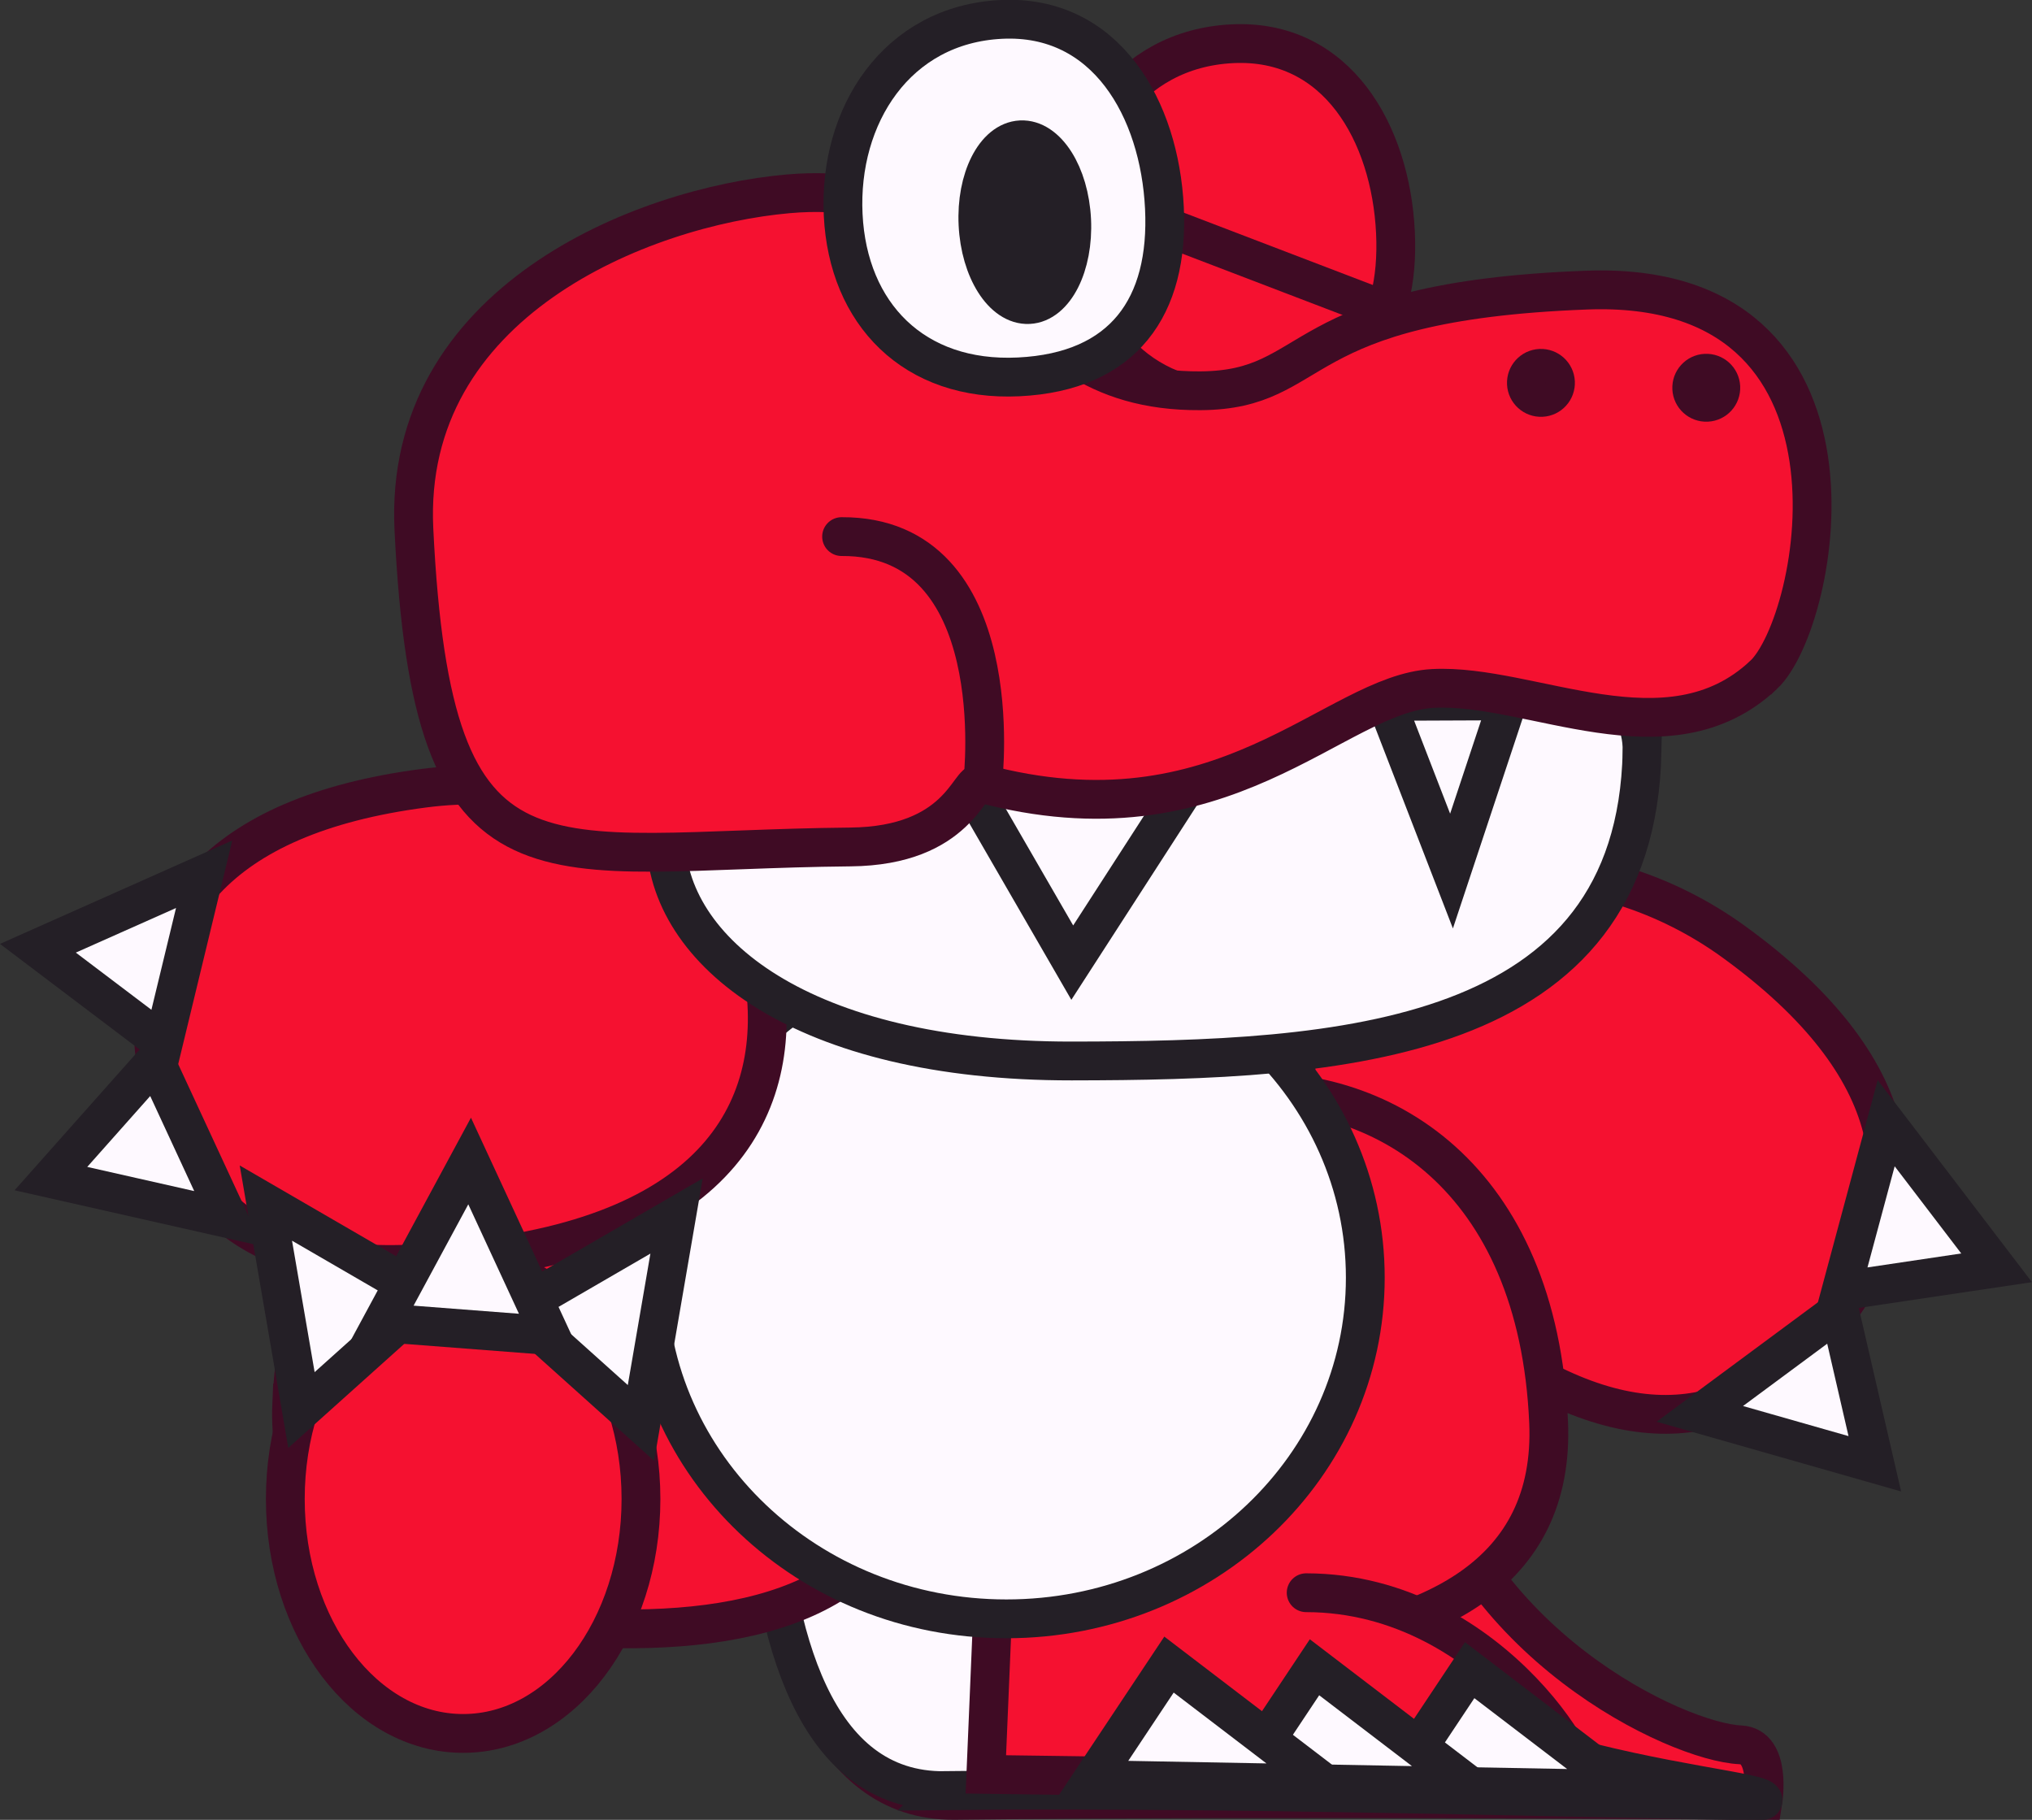 <svg version="1.1" xmlns="http://www.w3.org/2000/svg" xmlns:xlink="http://www.w3.org/1999/xlink" width="52.368" height="46.897" viewBox="0,0,52.368,46.897"><rect x="0" y="0" width="52.368" height="46.897" fill="#333333" stroke="none"/><g transform="translate(-214.439,-155.348)"><g data-paper-data="{&quot;isPaintingLayer&quot;:true}" fill-rule="nonzero" stroke-width="1" stroke-linejoin="miter" stroke-miterlimit="10" stroke-dasharray="" stroke-dashoffset="0" style="mix-blend-mode: normal"><path d="M239.042,201.742c-6.74,0.078 -4.5,-16.417 -4.5,-16.417l11.917,0.583c0,0 3.526,1.915 4.578,6.493c1.216,5.295 6.605,7.834 8.256,7.911c0.802,0.037 0.583,1.43 0.583,1.43c0,0 -12.703,-0.095 -20.833,0z" fill="#f51130" stroke="#3f0b24" stroke-linecap="butt"/><path d="M238.792,201.492c-6.74,0.078 -4.25,-16.167 -4.25,-16.167l11.917,0.583c0,0 0.443,5.082 1.494,9.66c1.216,5.295 11.933,5.757 11.922,6.174c-0.002,0.074 -12.953,-0.345 -21.083,-0.25z" fill="#fef9ff" stroke="#241f26" stroke-linecap="butt"/><g data-paper-data="{&quot;index&quot;:null}" stroke-linecap="butt"><path d="M248.893,180.008c1.944,-2.852 6.707,-2.952 10.243,-0.38c4.414,3.21 4.784,6.446 2.84,9.298c-1.944,2.852 -4.64,3.904 -8.384,1.647c-6.395,-3.855 -6.643,-7.713 -4.699,-10.565z" fill="#f51130" stroke="#3f0b24"/><path d="M261.886,188.616l1.163,-4.324l2.846,3.727z" data-paper-data="{&quot;index&quot;:null}" fill="#fef9ff" stroke="#241f26"/><path d="M262.756,193.069l-4.51,-1.286l3.599,-2.664z" data-paper-data="{&quot;index&quot;:null}" fill="#fef9ff" stroke="#241f26"/></g><path d="M239.55,193.017c-0.577,-5.847 2.503,-9.165 6.514,-9.511c4.011,-0.345 8.01,2.197 8.285,8.488c0.173,3.955 -3.071,5.45 -7.082,5.795c-4.011,0.345 -7.328,-0.834 -7.717,-4.773z" fill="#f51130" stroke="#3f0b24" stroke-linecap="butt"/><g data-paper-data="{&quot;index&quot;:null}"><path d="M248.101,196.392c4.903,0.005 7.641,5.105 6.909,4.963c-0.463,-0.09 -15.164,-0.282 -15.164,-0.282l0.224,-5.321" fill="#f51130" stroke="#3f0b24" stroke-linecap="round"/><path d="M250.343,201.352l1.972,-2.964l4.027,3.075z" fill="#fef9ff" stroke="#241f26" stroke-linecap="butt"/><path d="M246.344,201.277l1.972,-2.964l4.027,3.075z" fill="#fef9ff" stroke="#241f26" stroke-linecap="butt"/><path d="M242.594,201.208l1.972,-2.964l4.027,3.075z" fill="#fef9ff" stroke="#241f26" stroke-linecap="butt"/></g><path d="M221.959,191.502c0.259,-5.871 4.084,-8.731 8.464,-8.517c4.38,0.213 8.313,3.285 7.66,9.553c-0.41,3.941 -4.136,4.973 -8.517,4.759c-4.38,-0.213 -7.782,-1.84 -7.608,-5.795z" fill="#f51130" stroke="#3f0b24" stroke-linecap="butt"/><path d="M249.625,188.273c0,4.856 -4.141,8.792 -9.25,8.792c-5.109,0 -9.25,-3.936 -9.25,-8.792c0,-4.856 4.141,-8.792 9.25,-8.792c5.109,0 9.25,3.936 9.25,8.792z" fill="#fef9ff" stroke="#241f26" stroke-linecap="butt"/><g stroke-linecap="butt"><path d="M224.989,187.923c-4.368,0.186 -6.229,-2.03 -6.568,-5.465c-0.339,-3.435 1.536,-6.097 6.949,-6.799c4.336,-0.562 8.469,1.809 8.808,5.244c0.339,3.435 -1.728,6.702 -9.188,7.02z" fill="#f51130" stroke="#3f0b24"/><path d="M215.416,179.784l4.284,-1.907l-1.052,4.352z" data-paper-data="{&quot;index&quot;:null}" fill="#fef9ff" stroke="#241f26"/><path d="M218.443,182.69l1.882,4.063l-4.574,-1.033z" data-paper-data="{&quot;index&quot;:null}" fill="#fef9ff" stroke="#241f26"/></g><path d="M256.758,174.715c-0.158,7.552 -7.773,7.967 -14.7,7.974c-6.927,0.007 -10.461,-2.812 -10.465,-5.78c-0.003,-2.969 5.609,-5.381 12.536,-5.389c6.927,-0.007 12.691,0.227 12.628,3.195z" fill="#fef9ff" stroke="#241f26" stroke-linecap="butt"/><path d="M238.884,174.637l6.137,0.952l-2.948,4.566z" fill="#fef9ff" stroke="#241f26" stroke-linecap="butt"/><path d="M251.847,177.795l-1.692,-4.373l3.148,-0.013z" data-paper-data="{&quot;index&quot;:null}" fill="#fef9ff" stroke="#241f26" stroke-linecap="butt"/><g stroke="#3f0b24"><path d="M242.123,161.513c-0.124,-2.544 1.368,-4.906 4.076,-5.038c2.707,-0.132 4.079,2.313 4.203,4.857c0.124,2.544 -1.047,4.223 -3.754,4.355c-2.707,0.132 -4.401,-1.63 -4.525,-4.173z" fill="#f51130" stroke-linecap="butt"/><path d="M242.36,160.374l7.737,2.96" fill="none" stroke-linecap="round"/></g><path d="M259.886,172.744c-2.459,2.309 -5.982,0.213 -8.515,0.345c-2.551,0.132 -5.391,4.137 -11.661,2.439c-0.295,-0.109 -0.552,1.62 -3.359,1.646c-8.008,0.073 -10.765,1.665 -11.245,-8.184c-0.286,-5.853 5.872,-8.314 9.646,-8.647c5.762,-0.509 5.098,5.11 10.622,5.075c3.144,-0.02 2.217,-2.304 9.953,-2.594c7.72,-0.29 6.024,8.546 4.56,9.92z" fill="#f51130" stroke="#3f0b24" stroke-linecap="butt"/><path d="M236.128,169.176c4.369,-0.021 3.643,6.274 3.643,6.274" fill="none" stroke="#3f0b24" stroke-linecap="round"/><path d="M236.169,160.886c-0.124,-2.544 1.368,-4.906 4.076,-5.038c2.707,-0.132 4.079,2.313 4.203,4.857c0.124,2.544 -1.047,4.223 -3.754,4.355c-2.707,0.132 -4.401,-1.63 -4.525,-4.173z" fill="#fef9ff" stroke="#241f26" stroke-linecap="butt"/><path d="M242.057,161.015c0.057,1.172 -0.437,2.149 -1.103,2.181c-0.667,0.033 -1.253,-0.891 -1.31,-2.064c-0.057,-1.172 0.437,-2.149 1.103,-2.181c0.667,-0.033 1.253,0.891 1.31,2.064z" fill="#241f26" stroke="#241f26" stroke-linecap="butt"/><path d="M253.777,165.233c-0.01,-0.207 0.149,-0.383 0.356,-0.393c0.207,-0.01 0.383,0.149 0.393,0.356c0.01,0.207 -0.149,0.383 -0.356,0.393c-0.207,0.01 -0.383,-0.149 -0.393,-0.356z" fill="#3f0b24" stroke="#3f0b24" stroke-linecap="butt"/><g stroke-linecap="butt"><path d="M230.958,193.976c0,3.337 -2.052,6.042 -4.583,6.042c-2.531,0 -4.583,-2.705 -4.583,-6.042c0,-3.337 2.052,-6.042 4.583,-6.042c2.531,0 4.583,2.705 4.583,6.042z" fill="#f51130" stroke="#3f0b24"/><path d="M222.208,191.684l-0.917,-5.333l4.167,2.417z" fill="#fef9ff" stroke="#241f26"/><path d="M227.708,189.101l4.167,-2.417l-0.917,5.333z" data-paper-data="{&quot;index&quot;:null}" fill="#fef9ff" stroke="#241f26"/><path d="M224.292,189.434l2.25,-4.167l2.083,4.5z" data-paper-data="{&quot;index&quot;:null}" fill="#fef9ff" stroke="#241f26"/></g><path d="M258.038,165.359c-0.01,-0.207 0.149,-0.383 0.356,-0.393c0.207,-0.01 0.383,0.149 0.393,0.356c0.01,0.207 -0.149,0.383 -0.356,0.393c-0.207,0.01 -0.383,-0.149 -0.393,-0.356z" fill="#3f0b24" stroke="#3f0b24" stroke-linecap="butt"/></g></g></svg>